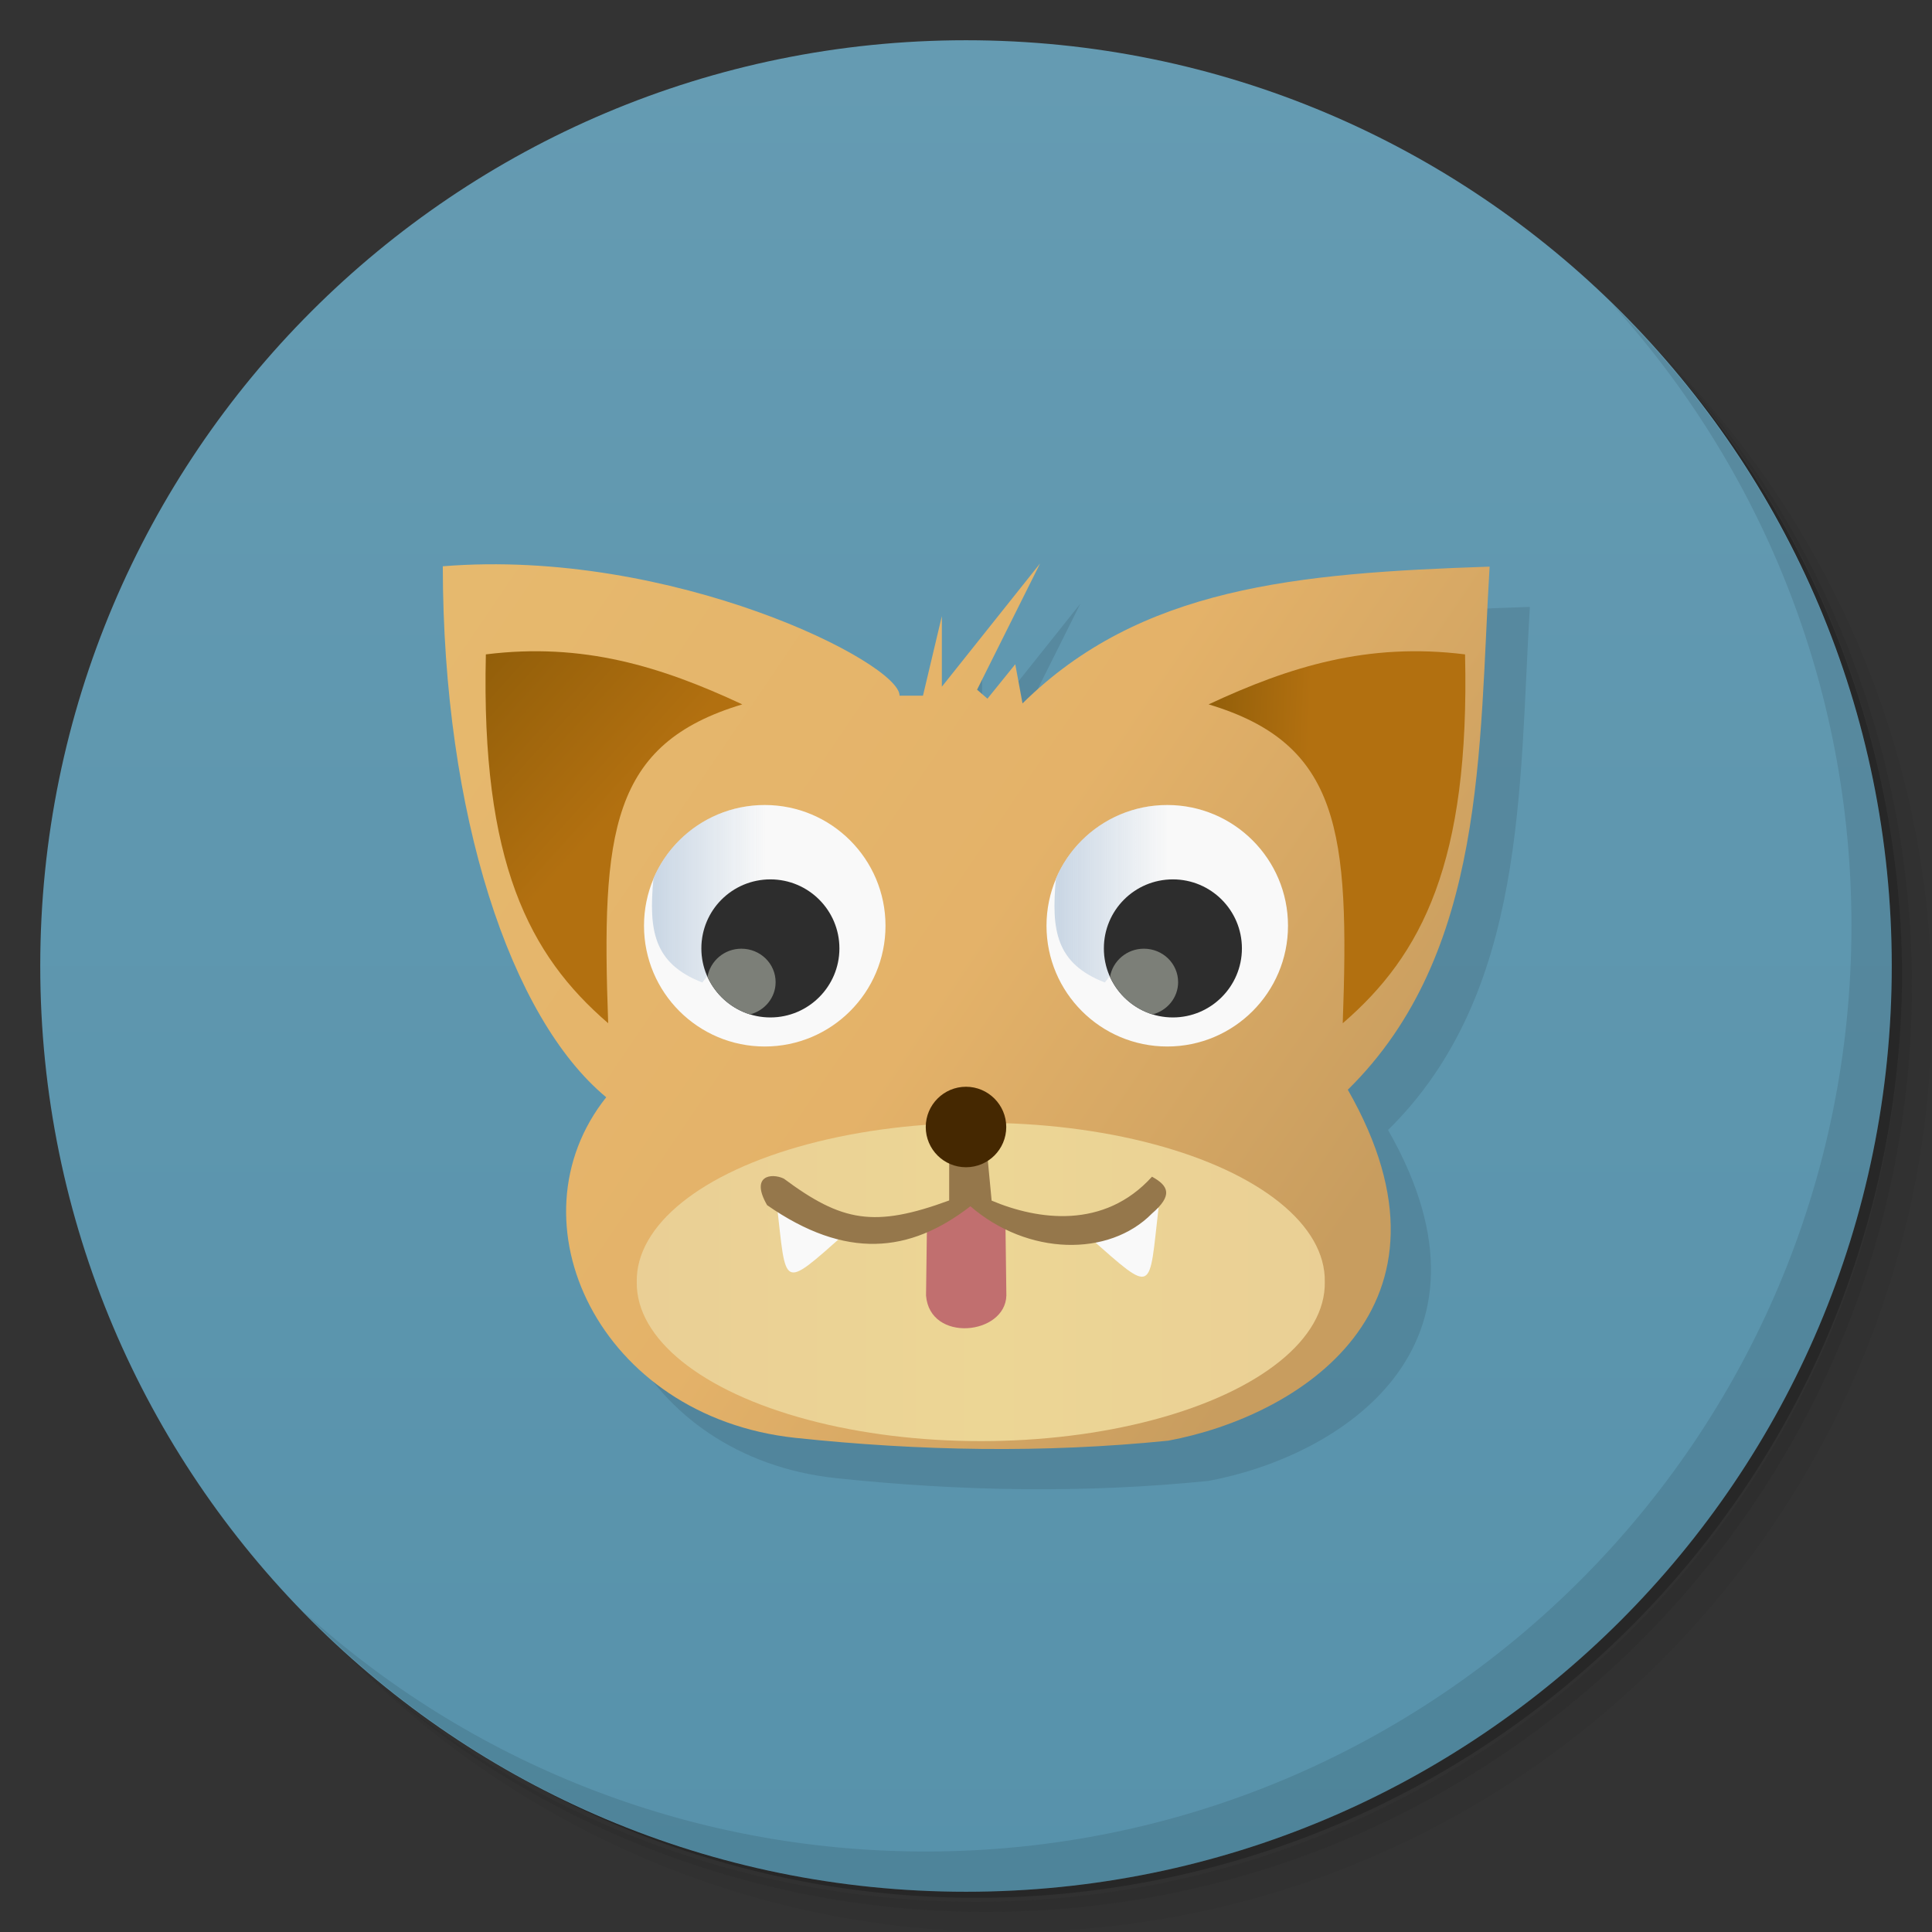<svg xmlns="http://www.w3.org/2000/svg" xmlns:xlink="http://www.w3.org/1999/xlink" viewBox="0 0 48 48">
 <rect x="0" y="0" width="48" height="48" fill="#333333" stroke="none"/>
 <defs>
  <linearGradient id="linearGradient3764" x1="1" x2="47" gradientUnits="userSpaceOnUse" gradientTransform="matrix(0,-1,1,0,-1.5e-6,48)">
   <stop style="stop-color:#5792ab;stop-opacity:1"/>
   <stop offset="1" style="stop-color:#659bb2;stop-opacity:1"/>
  </linearGradient>
  <clipPath id="clipPath-614444582">
   <g transform="translate(0,-1004.362)">
    <path d="m -24 13 c 0 1.105 -0.672 2 -1.5 2 -0.828 0 -1.5 -0.895 -1.5 -2 0 -1.105 0.672 -2 1.5 -2 0.828 0 1.5 0.895 1.5 2 z" transform="matrix(15.333,0,0,11.5,415,878.862)" style="fill:#1890d0"/>
   </g>
  </clipPath>
  <clipPath id="clipPath-628782224">
   <g transform="translate(0,-1004.362)">
    <path d="m -24 13 c 0 1.105 -0.672 2 -1.5 2 -0.828 0 -1.5 -0.895 -1.5 -2 0 -1.105 0.672 -2 1.5 -2 0.828 0 1.5 0.895 1.5 2 z" transform="matrix(15.333,0,0,11.5,415,878.862)" style="fill:#1890d0"/>
   </g>
  </clipPath>
  <linearGradient id="linear0" gradientUnits="userSpaceOnUse" x1="543.61" y1="170.52" x2="643.5" y2="240.35" gradientTransform="matrix(0.222,0,0,0.229,-109.391,-24.584)">
   <stop style="stop-color:#e6b96e;stop-opacity:1"/>
   <stop offset="0.573" style="stop-color:#e4b269;stop-opacity:1"/>
   <stop offset="1" style="stop-color:#c89d5f;stop-opacity:1"/>
  </linearGradient>
  <linearGradient id="linear1" gradientUnits="userSpaceOnUse" x1="563.8" x2="577.78" gradientTransform="matrix(0.214,0,0,0.214,-104.615,-22.4)">
   <stop style="stop-color:#c6d4e3;stop-opacity:1"/>
   <stop offset="1" style="stop-color:#c6d4e3;stop-opacity:0"/>
  </linearGradient>
  <linearGradient id="linear2" gradientUnits="userSpaceOnUse" x1="563.8" x2="577.78" gradientTransform="matrix(0.214,0,0,0.214,-94.615,-22.4)" xlink:href="#linear1"/>
  <linearGradient id="linear3" gradientUnits="userSpaceOnUse" x1="547.24" y1="178.9" x2="563.13" y2="193.76" gradientTransform="matrix(0.222,0,0,0.229,-109.391,-24.584)">
   <stop style="stop-color:#935f0a;stop-opacity:1"/>
   <stop offset="1" style="stop-color:#b27010;stop-opacity:1"/>
  </linearGradient>
  <linearGradient id="linear4" gradientUnits="userSpaceOnUse" x1="575.47" y1="184.02" x2="564.45" y2="184.51" gradientTransform="matrix(-0.222,0,0,0.229,157.861,-24.584)" xlink:href="#linear3"/>
  <linearGradient id="linear5" gradientUnits="userSpaceOnUse" x1="527.61" x2="584.86" gradientTransform="matrix(0.299,0,0,0.383,-141.734,-56.756)">
   <stop style="stop-color:#eacf95;stop-opacity:1"/>
   <stop offset="0.5" style="stop-color:#ecd695;stop-opacity:1"/>
   <stop offset="1" style="stop-color:#eacf95;stop-opacity:1"/>
  </linearGradient>
  <linearGradient xlink:href="#linear1" id="linearGradient3737" gradientUnits="userSpaceOnUse" gradientTransform="matrix(0.214,0,0,0.214,-104.615,-22.4)" x1="563.8" x2="577.78"/>
  <linearGradient xlink:href="#linear3" id="linearGradient3739" gradientUnits="userSpaceOnUse" gradientTransform="matrix(0.222,0,0,0.229,-109.391,-24.584)" x1="547.24" y1="178.9" x2="563.13" y2="193.76"/>
 </defs>
 <g>
  <path d="m 36.31 5 c 5.859 4.062 9.688 10.831 9.688 18.5 c 0 12.426 -10.07 22.5 -22.5 22.5 c -7.669 0 -14.438 -3.828 -18.5 -9.688 c 1.037 1.822 2.306 3.499 3.781 4.969 c 4.085 3.712 9.514 5.969 15.469 5.969 c 12.703 0 23 -10.298 23 -23 c 0 -5.954 -2.256 -11.384 -5.969 -15.469 c -1.469 -1.475 -3.147 -2.744 -4.969 -3.781 z m 4.969 3.781 c 3.854 4.113 6.219 9.637 6.219 15.719 c 0 12.703 -10.297 23 -23 23 c -6.081 0 -11.606 -2.364 -15.719 -6.219 c 4.16 4.144 9.883 6.719 16.219 6.719 c 12.703 0 23 -10.298 23 -23 c 0 -6.335 -2.575 -12.06 -6.719 -16.219 z" style="opacity:0.05"/>
  <path d="m 41.28 8.781 c 3.712 4.085 5.969 9.514 5.969 15.469 c 0 12.703 -10.297 23 -23 23 c -5.954 0 -11.384 -2.256 -15.469 -5.969 c 4.113 3.854 9.637 6.219 15.719 6.219 c 12.703 0 23 -10.298 23 -23 c 0 -6.081 -2.364 -11.606 -6.219 -15.719 z" style="opacity:0.1"/>
  <path d="m 31.25 2.375 c 8.615 3.154 14.75 11.417 14.75 21.13 c 0 12.426 -10.07 22.5 -22.5 22.5 c -9.708 0 -17.971 -6.135 -21.12 -14.75 a 23 23 0 0 0 44.875 -7 a 23 23 0 0 0 -16 -21.875 z" style="opacity:0.2"/>
 </g>
 <g>
  <path d="m 24 1 c 12.703 0 23 10.297 23 23 c 0 12.703 -10.297 23 -23 23 -12.703 0 -23 -10.297 -23 -23 0 -12.703 10.297 -23 23 -23 z" style="fill:url(#linearGradient3764);fill-opacity:1"/>
 </g>
 <g>
  <g style="clip-path:url(#clipPath-614444582)">
   <g transform="translate(1,1)">
    <g style="opacity:0.1">
     <!-- color: #659bb2 -->
     <g>
      <path d="m 15.06 27.26 c -2.371 -1.965 -4.051 -6.996 -4.059 -13.191 c 5.703 -0.461 11.371 2.402 11.348 3.215 l 0.582 0 l 0.469 -1.977 l 0 1.754 l 2.441 -3.063 l -1.566 3.137 l 0.258 0.223 l 0.691 -0.855 l 0.18 0.973 c 2.926 -2.887 6.793 -3.238 11.605 -3.398 c -0.273 4.48 -0.066 9.598 -3.523 12.996 c 3.105 5.43 -1.242 8.121 -4.461 8.719 c -3.09 0.313 -6.176 0.258 -9.266 -0.07 c -4.875 -0.523 -7.156 -5.379 -4.695 -8.465 m 0 0.004" style="fill:#000;stroke:none;fill-rule:nonzero"/>
     </g>
    </g>
   </g>
  </g>
 </g>
 <g>
  <g style="clip-path:url(#clipPath-628782224)">
   <!-- color: #659bb2 -->
   <g>
    <path d="m 15.06 27.26 c -2.371 -1.965 -4.051 -6.996 -4.059 -13.191 5.703 -0.461 11.371 2.402 11.348 3.215 l 0.582 0 0.469 -1.977 0 1.754 2.441 -3.063 -1.566 3.137 0.258 0.223 0.691 -0.855 0.18 0.973 c 2.926 -2.887 6.793 -3.238 11.605 -3.398 -0.273 4.48 -0.066 9.598 -3.523 12.996 3.105 5.43 -1.242 8.121 -4.461 8.719 -3.09 0.313 -6.176 0.258 -9.266 -0.07 -4.875 -0.523 -7.156 -5.379 -4.695 -8.465 m 0 0.004" style="fill:url(#linear0);stroke:none;fill-rule:nonzero"/>
    <path d="m 22 23 c 0 1.656 -1.344 3 -3 3 -1.656 0 -3 -1.344 -3 -3 0 -1.656 1.344 -3 3 -3 1.656 0 3 1.344 3 3 m 0 0" style="fill:#f9f9f9;fill-opacity:1;stroke:none;fill-rule:nonzero"/>
    <path d="m 19 20 c -1.242 0 -2.309 0.75 -2.766 1.828 0 0 0.004 0.004 0 0.004 -0.117 1.277 -0.004 2.102 1.215 2.578 l 0.125 -0.16 c -0.094 -0.211 -0.145 -0.441 -0.145 -0.688 0 -0.949 0.766 -1.715 1.711 -1.715 0.02 0 0.039 0 0.055 0 -0.184 -0.617 -0.191 -1.227 -0.066 -1.844 -0.043 0 -0.086 -0.004 -0.129 -0.004 m 0 0" style="fill:url(#linearGradient3737);stroke:none;fill-rule:nonzero"/>
    <path d="m 20.855 23.563 c 0 0.945 -0.77 1.715 -1.715 1.715 -0.949 0 -1.715 -0.77 -1.715 -1.715 0 -0.949 0.766 -1.715 1.715 -1.715 0.945 0 1.715 0.766 1.715 1.715 m 0 0" style="fill:#2d2d2d;fill-opacity:1;stroke:none;fill-rule:nonzero"/>
    <path d="m 18.418 23.57 c -0.422 0 -0.773 0.305 -0.84 0.699 0.199 0.441 0.586 0.789 1.055 0.934 0.367 -0.094 0.637 -0.418 0.637 -0.801 0 -0.461 -0.379 -0.832 -0.852 -0.832 m 0 0" style="fill:#7c7f78;fill-opacity:1;stroke:none;fill-rule:nonzero"/>
    <path d="m 32 23 c 0 1.656 -1.344 3 -3 3 -1.656 0 -3 -1.344 -3 -3 0 -1.656 1.344 -3 3 -3 1.656 0 3 1.344 3 3 m 0 0" style="fill:#f9f9f9;fill-opacity:1;stroke:none;fill-rule:nonzero"/>
    <path d="m 29 20 c -1.242 0 -2.309 0.75 -2.766 1.828 0 0 0.004 0.004 0 0.004 -0.117 1.277 -0.004 2.102 1.215 2.578 l 0.125 -0.16 c -0.094 -0.211 -0.145 -0.441 -0.145 -0.688 0 -0.949 0.766 -1.715 1.711 -1.715 0.02 0 0.039 0 0.055 0 -0.184 -0.617 -0.191 -1.227 -0.066 -1.844 -0.043 0 -0.086 -0.004 -0.129 -0.004 m 0 0" style="fill:url(#linear2);stroke:none;fill-rule:nonzero"/>
    <path d="m 30.855 23.563 c 0 0.945 -0.77 1.715 -1.715 1.715 -0.949 0 -1.715 -0.77 -1.715 -1.715 0 -0.949 0.766 -1.715 1.715 -1.715 0.945 0 1.715 0.766 1.715 1.715 m 0 0" style="fill:#2d2d2d;fill-opacity:1;stroke:none;fill-rule:nonzero"/>
    <path d="m 28.418 23.57 c -0.422 0 -0.773 0.305 -0.84 0.699 0.199 0.441 0.586 0.789 1.055 0.934 0.367 -0.094 0.637 -0.418 0.637 -0.801 0 -0.461 -0.379 -0.832 -0.852 -0.832 m 0 0" style="fill:#7c7f78;fill-opacity:1;stroke:none;fill-rule:nonzero"/>
    <path d="m 15.11 25.422 c -1.969 -1.695 -3.16 -4 -3.039 -9.164 2.414 -0.301 4.355 0.301 6.371 1.242 -3.27 0.98 -3.504 3.168 -3.332 7.922 m 0 0" style="fill:url(#linearGradient3739);stroke:none;fill-rule:nonzero"/>
    <path d="m 33.36 25.422 c 1.969 -1.695 3.16 -4 3.039 -9.164 -2.414 -0.301 -4.355 0.301 -6.371 1.242 3.27 0.98 3.504 3.168 3.332 7.922 m 0 0" style="fill:url(#linear4);stroke:none;fill-rule:nonzero"/>
    <path d="m 32.914 31.848 c 0.027 1.41 -1.598 2.719 -4.254 3.426 -2.652 0.707 -5.934 0.707 -8.586 0 -2.656 -0.707 -4.277 -2.02 -4.254 -3.426 -0.023 -1.406 1.598 -2.715 4.254 -3.422 2.652 -0.707 5.934 -0.707 8.586 0 2.656 0.707 4.281 2.02 4.254 3.422 m 0 0" style="fill:url(#linear5);stroke:none;fill-rule:nonzero"/>
    <path d="m 23.03,30.441 -0.023,1.746 c 0.094,1.18 1.969,0.984 1.996,0 L 24.98,30.402 24.058,29.875 m -1.027,0.566" style="fill:#c16f6f;fill-opacity:1;stroke:none;fill-rule:nonzero"/>
    <path d="m 19.297 29.895 c 0.246 2.113 0.094 2.176 1.707 0.746 m -1.707 -0.746" style="fill:#f9f9f9;fill-opacity:1;stroke:none;fill-rule:nonzero"/>
    <path d="m 28.785,30 c -0.246,2.113 -0.09,2.176 -1.707,0.75 M 28.785,30" style="fill:#f9f9f9;fill-opacity:1;stroke:none;fill-rule:nonzero"/>
    <path d="m 23.582 28.77 0 1.055 c -1.863 0.684 -2.664 0.531 -4.109 -0.543 -0.316 -0.148 -0.836 -0.07 -0.414 0.66 1.953 1.359 3.543 1.195 5.05 0.027 1.422 1.23 3.445 1.266 4.512 0.18 0.516 -0.445 0.422 -0.684 0 -0.914 -1.191 1.316 -2.836 1.078 -3.984 0.594 l -0.109 -1.145 m -0.945 0.086" style="fill:#95774b;fill-opacity:1;stroke:none;fill-rule:nonzero"/>
    <path d="m 25 28 c 0 0.555 -0.449 1 -1 1 -0.551 0 -1 -0.445 -1 -1 0 -0.551 0.449 -1 1 -1 0.551 0 1 0.449 1 1 m 0 0" style="fill:#452801;fill-opacity:1;stroke:none;fill-rule:nonzero"/>
   </g>
  </g>
 </g>
 <g>
  <path d="m 40.03 7.531 c 3.712 4.084 5.969 9.514 5.969 15.469 0 12.703 -10.297 23 -23 23 c -5.954 0 -11.384 -2.256 -15.469 -5.969 4.178 4.291 10.01 6.969 16.469 6.969 c 12.703 0 23 -10.298 23 -23 0 -6.462 -2.677 -12.291 -6.969 -16.469 z" style="opacity:0.1"/>
 </g>
</svg>
